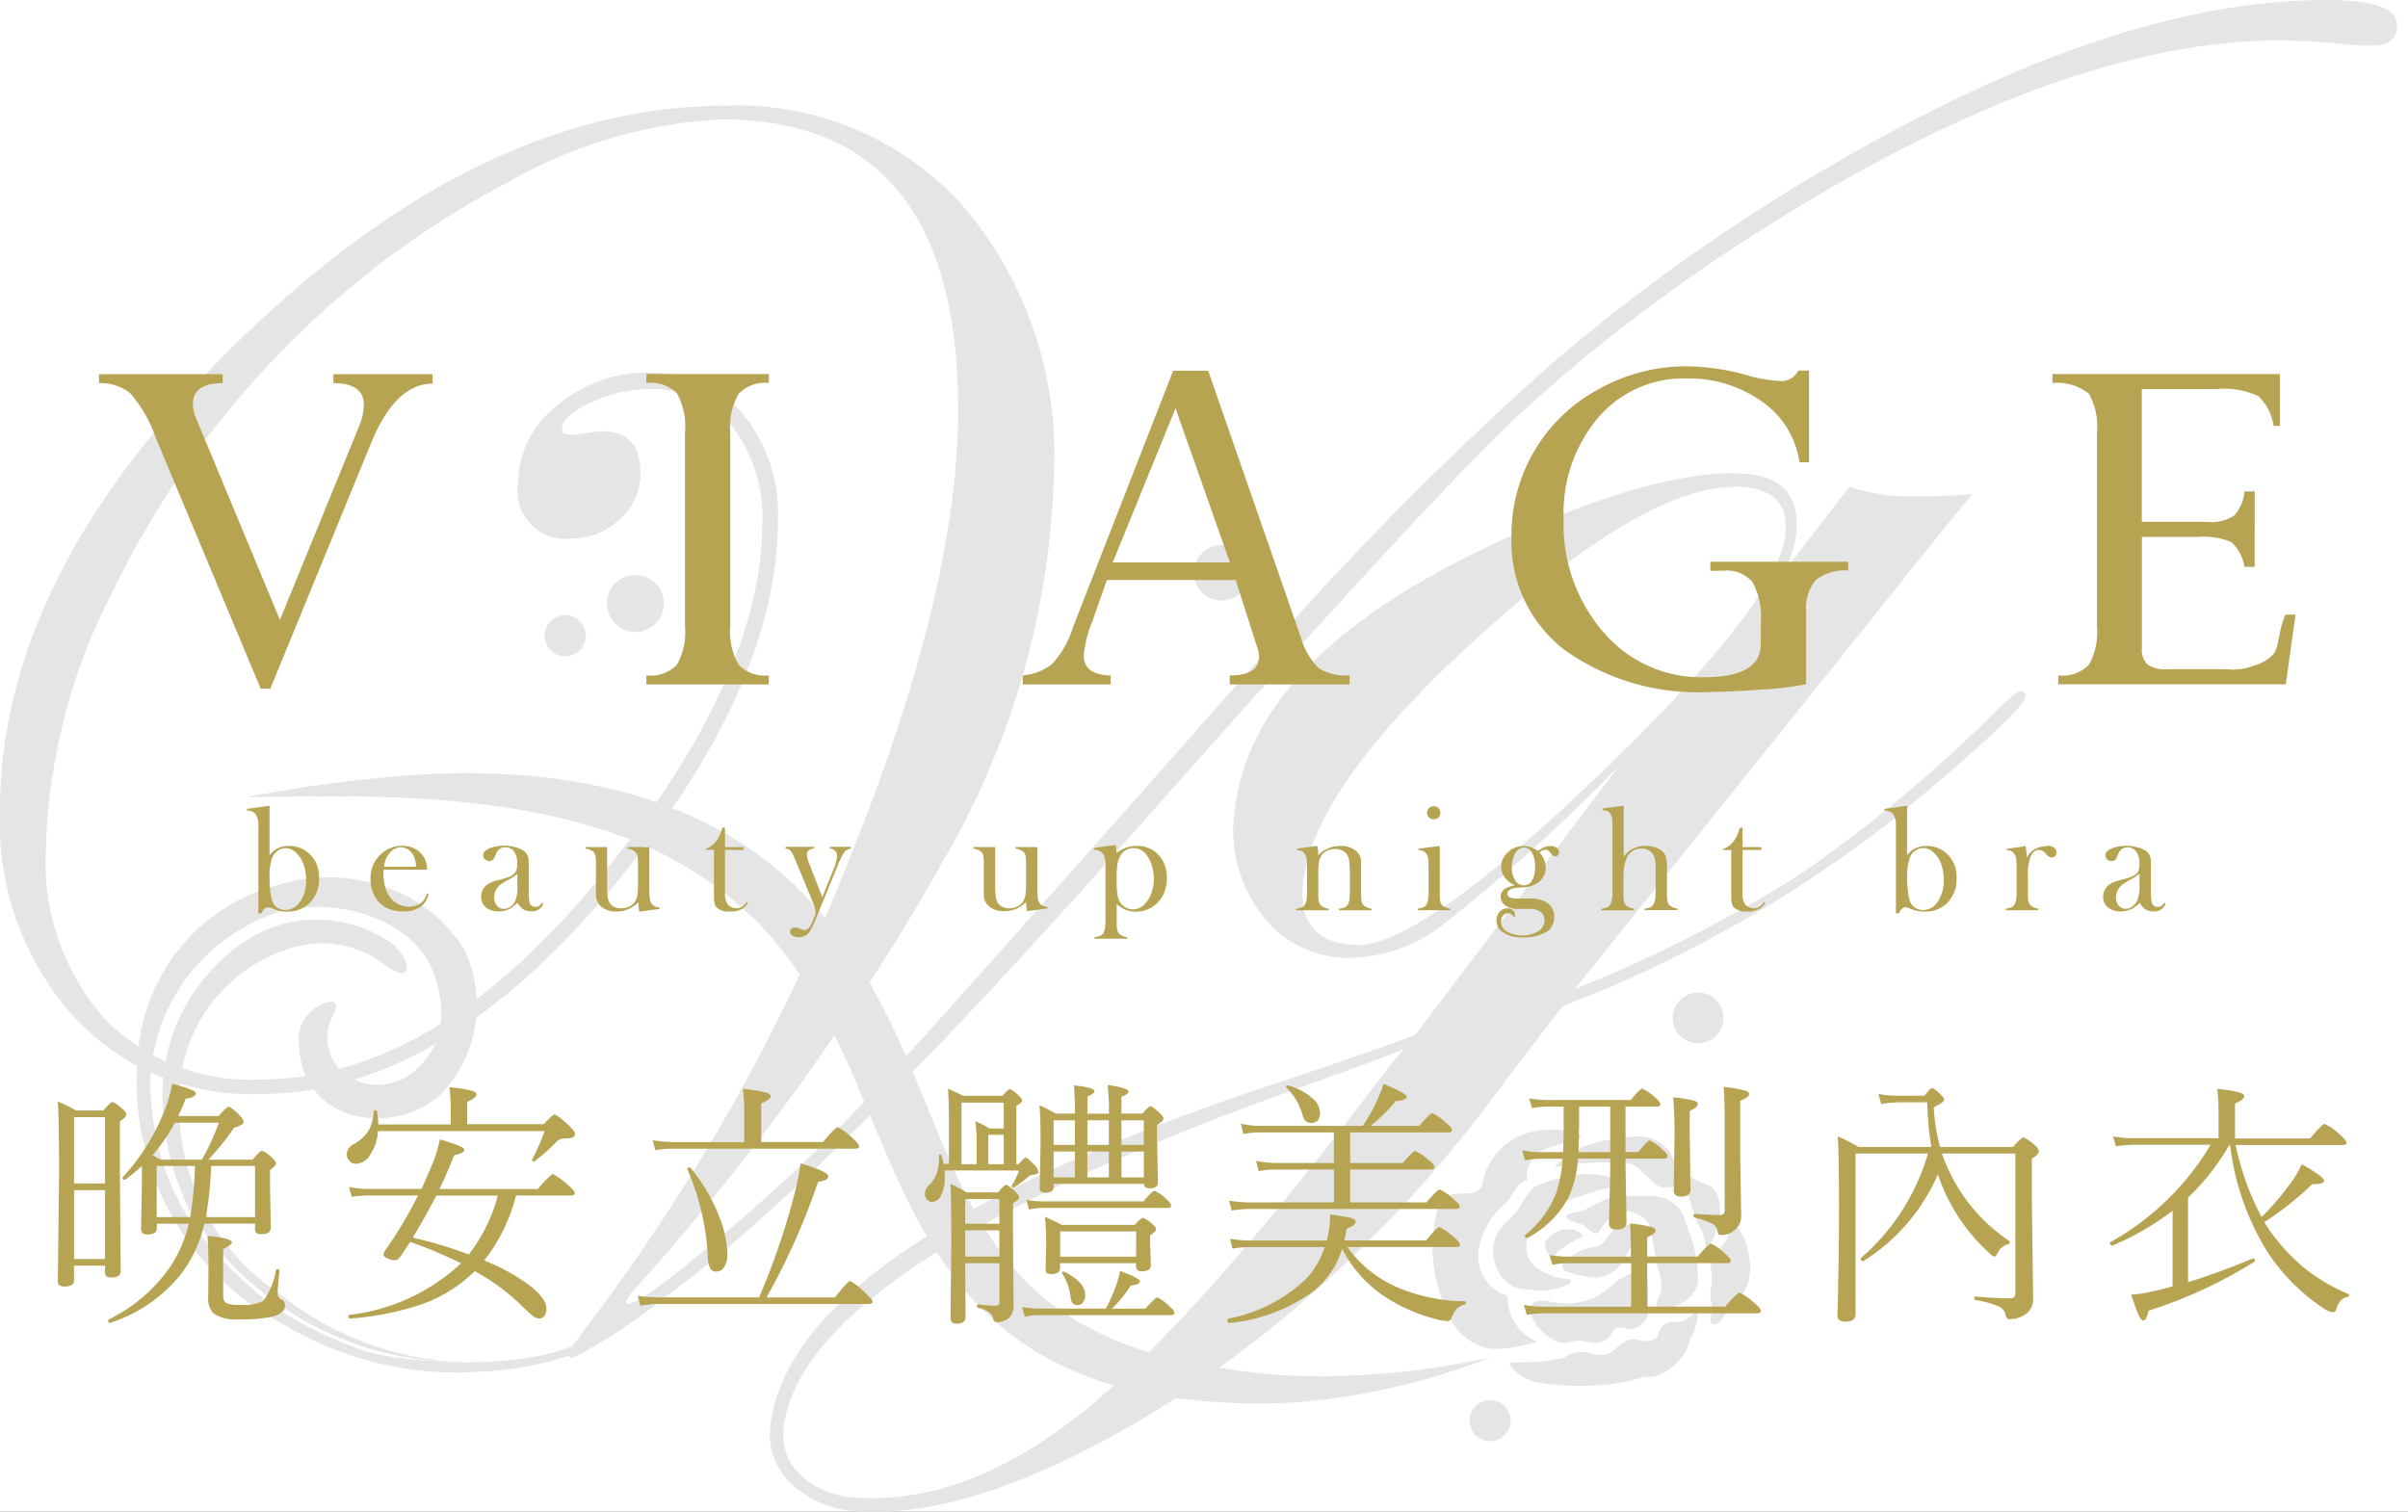 <svg xmlns="http://www.w3.org/2000/svg" xmlns:xlink="http://www.w3.org/1999/xlink" width="86" height="54" viewBox="0 0 86 54">
  <rect x="0" y="0" width="86" height="54" fill="#333333" stroke="none"/>
  <defs>
    <clipPath id="clip-path">
      <rect id="Rectangle_1" data-name="Rectangle 1" width="85.612" height="54" fill="none"/>
    </clipPath>
    <clipPath id="clip-logo">
      <rect width="86" height="54"/>
    </clipPath>
  </defs>
  <g id="logo" clip-path="url(#clip-logo)">
    <rect width="86" height="54" fill="#fff"/>
    <g id="Group_2" data-name="Group 2">
      <g id="Group_1" data-name="Group 1" clip-path="url(#clip-path)">
        <path id="Path_1" data-name="Path 1" d="M85.612.89q0,.736-.863.736h-.524a26.8,26.8,0,0,0-2.774-.184q-7.954,0-18.744,6.9a59.589,59.589,0,0,0-8.786,6.779q-3.484,3.376-13.071,14.2Q29.534,42.148,23.8,46.289A19.049,19.049,0,0,1,20.47,48.5c-.123,0-.185-.057-.185-.169q0-.031.678-.951A69.539,69.539,0,0,0,30.32,30.715q3.9-9.635,3.9-16.08,0-10.371-8.447-10.372A17.039,17.039,0,0,0,18.1,6.534a31.779,31.779,0,0,0-7.923,5.89,32.665,32.665,0,0,0-6.212,8.819,21.175,21.175,0,0,0-2.327,9.1A8.452,8.452,0,0,0,3.7,36.351a7.273,7.273,0,0,0,5.58,2.208q6.844,0,13.318-8.711,4.624-6.228,4.624-11.136A5.29,5.29,0,0,0,26.127,15.2a3.647,3.647,0,0,0-2.944-1.3,4.936,4.936,0,0,0-2.081.476q-1.033.476-1.033.966c0,.122.072.184.216.184h.247c.575-.081.894-.122.956-.122q1.388,0,1.387,1.5a2.169,2.169,0,0,1-.74,1.641,2.452,2.452,0,0,1-1.727.69A1.713,1.713,0,0,1,18.5,17.27a3.552,3.552,0,0,1,1.387-2.776,4.924,4.924,0,0,1,3.3-1.181,4.2,4.2,0,0,1,3.33,1.457,5.622,5.622,0,0,1,1.264,3.819q0,6.012-5.976,13.19-6.1,7.3-12.568,7.3a8.6,8.6,0,0,1-6.654-2.821A10.4,10.4,0,0,1,0,28.957Q0,20.431,8.606,12.1T25.973,3.773a10.8,10.8,0,0,1,8.436,3.605,13.645,13.645,0,0,1,3.233,9.467A28.865,28.865,0,0,1,34.1,30.01,85.919,85.919,0,0,1,22.659,46.059a1.632,1.632,0,0,0-.308.429l.062.092q.523,0,3.853-2.854a58.129,58.129,0,0,0,5.3-5.124Q34.035,35.932,44.578,24A115.444,115.444,0,0,1,55.554,12.873,67.623,67.623,0,0,1,66.189,5.462Q75.777,0,83.083,0q2.527,0,2.528.89" fill="#e5e5e5"/>
        <path id="Path_2" data-name="Path 2" d="M130.814,60.846q-.06.509-4.393,4.124a45.755,45.755,0,0,1-12.14,6.935l-2.135,2.789a45.149,45.149,0,0,1-12.4,11.669q-6.3,3.826-10.539,3.579a3.68,3.68,0,0,1-2.45-.976A2.4,2.4,0,0,1,86,86.874q.769-6.521,18.174-12.26,3.76-1.253,4.861-1.7l7.274-9.6a64.035,64.035,0,0,1-6.326,5.7,5.537,5.537,0,0,1-3.514,1.155,3.854,3.854,0,0,1-3-1.648,4.927,4.927,0,0,1-.889-3.639q.649-5.5,9.288-9.513,5.77-2.672,8.857-2.493,2.153.126,1.9,2.225a3.926,3.926,0,0,1-.484,1.349l2.388-3.1a7.463,7.463,0,0,0,1.66.322,24.429,24.429,0,0,0,2.753-.063q-.285.271-3.72,4.587l-10.5,13.092a49.438,49.438,0,0,0,8.053-4.1,51.066,51.066,0,0,0,7.115-5.948q.613-.6.793-.594a.167.167,0,0,1,.139.2m-22.2,12.585q-.723.31-4.269,1.576-17.21,6.232-17.885,11.957a1.938,1.938,0,0,0,.63,1.7,3.1,3.1,0,0,0,2.038.792q3.947.23,8.1-3.129T108.1,74.042Zm13.619-18.355q.191-1.622-1.567-1.725-3.229-.188-9.231,5.209t-6.415,8.9q-.252,2.131,1.83,2.253,2.117.124,7.844-5.242,7.231-6.782,7.539-9.391" transform="translate(-58.483 -35.958)" fill="#e5e5e5"/>
        <path id="Path_3" data-name="Path 3" d="M69.817,65.244A1.016,1.016,0,1,1,68.8,64.233a1.013,1.013,0,0,1,1.016,1.011" transform="translate(-46.108 -43.692)" fill="#e5e5e5"/>
        <path id="Path_4" data-name="Path 4" d="M188.624,111.763a.906.906,0,1,1-.906-.9.9.9,0,0,1,.906.9" transform="translate(-127.072 -75.41)" fill="#e5e5e5"/>
        <path id="Path_5" data-name="Path 5" d="M135.3,61.864a.992.992,0,1,1-.992-.987.99.99,0,0,1,.992.987" transform="translate(-90.683 -41.409)" fill="#e5e5e5"/>
        <path id="Path_6" data-name="Path 6" d="M62.3,69.448a.734.734,0,1,1-.734-.73.732.732,0,0,1,.734.73" transform="translate(-41.379 -46.743)" fill="#e5e5e5"/>
        <path id="Path_7" data-name="Path 7" d="M165.592,157.118a.733.733,0,1,1-.734-.73.732.732,0,0,1,.734.73" transform="translate(-111.64 -106.377)" fill="#e5e5e5"/>
        <path id="Path_8" data-name="Path 8" d="M27.647,87.257c1.966-.028,4.026-.077,6.141.05a32.045,32.045,0,0,1,3.2.334,21.71,21.71,0,0,1,3.192.735A13.491,13.491,0,0,1,45.841,91.7a13.918,13.918,0,0,1,2.046,2.718,28.725,28.725,0,0,1,1.58,3.226c.486,1.134.947,2.3,1.484,3.445a17.891,17.891,0,0,0,1.941,3.321,10.834,10.834,0,0,0,2.856,2.612,11.931,11.931,0,0,0,3.442,1.4l.438.1c.146.035.293.054.439.081.293.047.583.111.874.136s.58.068.867.094l.853.048a19.21,19.21,0,0,0,3.347-.1,23.851,23.851,0,0,0,3.135-.583,23.109,23.109,0,0,0,2.881-.932,28.642,28.642,0,0,1-6.066.672,20.652,20.652,0,0,1-3.182-.24l-.81-.12c-.268-.049-.532-.106-.8-.157s-.528-.128-.792-.191c-.131-.035-.265-.063-.394-.105l-.388-.124a11.027,11.027,0,0,1-2.906-1.406,9.563,9.563,0,0,1-2.289-2.3,17.708,17.708,0,0,1-1.653-3.029c-.486-1.09-.932-2.245-1.434-3.417a26.806,26.806,0,0,0-1.733-3.45,14.8,14.8,0,0,0-2.429-3.041,13.032,13.032,0,0,0-3.134-2.18,15.613,15.613,0,0,0-3.446-1.23,20.456,20.456,0,0,0-3.454-.5,27.367,27.367,0,0,0-3.327,0,51.469,51.469,0,0,0-6.142.794" transform="translate(-18.806 -58.779)" fill="#e5e5e5"/>
        <path id="Path_9" data-name="Path 9" d="M161.766,128.2a.493.493,0,0,1-.372.253c-.3.069-.894-.115-1.161.4a5.148,5.148,0,0,0,.116,3.406c.5,1.605,1.52,1.767,1.938,1.767a5.61,5.61,0,0,0,1.451-.266,1.67,1.67,0,0,1-1.044-1.373c0-.381-.162-.289-.209-.324a1.523,1.523,0,0,1-.847-1.57,2.787,2.787,0,0,1,1.033-1.72c.209-.277.382-.728.708-.774a1.051,1.051,0,0,1,.754-1.155c.592-.173,1.172-.392,1.172-.392s-.082-.208-.488-.208a3.082,3.082,0,0,0-1.694.161,2.352,2.352,0,0,0-1.357,1.791" transform="translate(-108.837 -85.842)" fill="#e5e5e5"/>
        <path id="Path_10" data-name="Path 10" d="M173.755,128.057a8.615,8.615,0,0,1,2.663-.122c.383.156.8.831,1.149.849,0,0,.626-.1.783.1s.383,1.23.575,1.4a2.119,2.119,0,0,1,.157.744,3.681,3.681,0,0,0,.487-.987c.017-.278.122-1.109-.418-1.351a2.516,2.516,0,0,1-1.184-.838,1.371,1.371,0,0,0-1.41-.894,8.494,8.494,0,0,0-.923.121,4.231,4.231,0,0,0-1.427.485c-.331.278-.619.515-.453.485" transform="translate(-118.157 -86.364)" fill="#e5e5e5"/>
        <path id="Path_11" data-name="Path 11" d="M191.356,137.676s-.263.069-.3.242a1.715,1.715,0,0,0,0,.676c.052.329-.1.728-.033.9a1.618,1.618,0,0,1-.018.762c-.019.19.242.26.486-.122s.383-.433.383-.433a1.832,1.832,0,0,0,.5-1.784,2.024,2.024,0,0,0-.383-.953c-.1-.121-.171-.138-.277.1s-.175.515-.365.606" transform="translate(-129.925 -93.107)" fill="#e5e5e5"/>
        <path id="Path_12" data-name="Path 12" d="M175.328,146.678a1.791,1.791,0,0,1-.157.675c-.122.139-.122.278-.226.555a2.165,2.165,0,0,1-.8.831,1.322,1.322,0,0,1-.713.156,6.9,6.9,0,0,1-1.741.311,8.792,8.792,0,0,1-2.124-.121,1.644,1.644,0,0,1-.914-.571c-.043-.087-.1-.138.322-.138a6.219,6.219,0,0,0,1.584-.159,1,1,0,0,1,.923-.153c.47.1.592.087.9-.156s.458-.416.8-.33.676.052.763-.259a.526.526,0,0,1,.609-.381.726.726,0,0,0,.575-.26c.122-.122.2-.087.192,0" transform="translate(-114.699 -99.718)" fill="#e5e5e5"/>
        <path id="Path_13" data-name="Path 13" d="M169.742,131.967a6.858,6.858,0,0,0,.731-.242,4.2,4.2,0,0,1,.8-.122c.052,0,.192-.225-.452-.381a2.84,2.84,0,0,0-1.393,0,5.51,5.51,0,0,0-1.1.328c-.244.122-.522.641-.679.867s-.731.69-.818,1.055a1.523,1.523,0,0,0,.278,1.37c.383.416.575.381,1.1.433a2.226,2.226,0,0,0,1.288-.225c.087-.121.035-.191-.139-.173a2.093,2.093,0,0,1-1.1-.451.92.92,0,0,1-.226-1.039A3.384,3.384,0,0,1,169,132.3a3.207,3.207,0,0,1,.745-.329" transform="translate(-113.448 -89.199)" fill="#e5e5e5"/>
        <path id="Path_14" data-name="Path 14" d="M170.994,143.139s-.122.312.313.762.766.555,1.114.45.592.04.887.037a.664.664,0,0,0,.592-.418c.139-.243.5-.069.627-.069a.745.745,0,0,0,.644-.6c-.052-.528.035-.573,0-.793s.018-.6-.244-.757a4.67,4.67,0,0,0-.888.433,3.248,3.248,0,0,1-.835.606,2.66,2.66,0,0,1-1.3.173c-.39-.1-.936-.152-.913.173" transform="translate(-116.301 -96.422)" fill="#e5e5e5"/>
        <path id="Path_15" data-name="Path 15" d="M178.246,136.2a1.705,1.705,0,0,1,.1.831c-.1.242-.29.554.029.589s1.295-.295,1.294-1.074a4.448,4.448,0,0,0-.314-1.666c-.1-.222-.184-.725-.422-.915a1.31,1.31,0,0,0-.736-.364c-.286-.018-1.191-.018-1.487,0a5,5,0,0,0-1.114.5c-.244.1-.662.07-.61.243s.47.208.592.295.418.409.54.239.5-.742.87-.742a1.086,1.086,0,0,1,.914.415c.113.243.252,1.34.34,1.646" transform="translate(-119.028 -90.868)" fill="#e5e5e5"/>
        <path id="Path_16" data-name="Path 16" d="M177.184,137.019a6.782,6.782,0,0,1-.615,1.247,1.4,1.4,0,0,1-.851.45,3.893,3.893,0,0,1-1.066-.225c-.169-.052-.274-.294.074-.485a2.036,2.036,0,0,1,.94-.4c.383-.018.587-.728.9-.762s.695-.025.615.173" transform="translate(-118.694 -93.074)" fill="#e5e5e5"/>
        <path id="Path_17" data-name="Path 17" d="M173.839,137.6a4.006,4.006,0,0,0-.863.532c-.043.127-.217.269-.356-.036s-.07-.391.209-.617a.885.885,0,0,1,.592-.173c.122-.035.632.184.418.294" transform="translate(-117.371 -93.394)" fill="#e5e5e5"/>
        <path id="Path_18" data-name="Path 18" d="M22.372,102.875a1.669,1.669,0,0,0,.416,2.188,2.008,2.008,0,0,0,2.7-.384c.535-.5,1.07-1.568.416-3.312s-3.269-2.72-5.467-2.128a6.6,6.6,0,0,0-4.635,6.3c.208,3.84,1.872,5.711,4.338,7.751a14.307,14.307,0,0,0,3.358,1.646c.891.3,5.4.879,7.844-.384,0,.177-.417.491-.417.491a11.79,11.79,0,0,1-3.3.623,11.985,11.985,0,0,1-7.034-1.676,9.788,9.788,0,0,1-5.229-9.579,6.73,6.73,0,0,1,5.08-6.149,6.151,6.151,0,0,1,4,.181,5.226,5.226,0,0,1,2.618,2.22,4.638,4.638,0,0,1-.846,5.075,3.512,3.512,0,0,1-1.256.721c-1.823.559-3.738-.364-3.832-2.374a1.394,1.394,0,0,1,1.07-1.626c.267-.029.308.112.178.414" transform="translate(-10.441 -66.672)" fill="#e5e5e5"/>
        <path id="Path_19" data-name="Path 19" d="M28.82,118.53a11.138,11.138,0,0,1-6.477-2.433,8.049,8.049,0,0,1-3.536-7.746,5.6,5.6,0,0,1,4.13-4.671,3.678,3.678,0,0,1,3.15.65s.624.473.743.236-.059-.605-.475-.982-3.8-2.329-6.745,1.278-.535,8.159-.535,8.159a11.416,11.416,0,0,0,9.745,5.507" transform="translate(-12.344 -69.871)" fill="#e5e5e5"/>
        <path id="Path_20" data-name="Path 20" d="M9.939,43.432l3.762,9h.345l3.585-8.739q.871-2.155,2.209-2.154v-.34H16.3v.321q1.087,0,1.087.784a2.138,2.138,0,0,1-.176.766l-2.822,6.906-2.974-7.152a1.425,1.425,0,0,1-.135-.558q0-.745,1.064-.746v-.321H7.928v.321a1.722,1.722,0,0,1,1.1.345,4.7,4.7,0,0,1,.912,1.572m21.909,8.523a1.3,1.3,0,0,1-1.077-.383,2.314,2.314,0,0,1-.3-1.376V43.283a2.337,2.337,0,0,1,.3-1.381,1.291,1.291,0,0,1,1.077-.387v-.321H27.477v.321a1.31,1.31,0,0,1,1.093.373,2.43,2.43,0,0,1,.285,1.395V50.2a2.375,2.375,0,0,1-.29,1.38,1.3,1.3,0,0,1-1.088.379v.321h4.371Zm12.208,0q-.96-.018-.96-.72a4.094,4.094,0,0,1,.311-1.221l.515-1.468h4.6l.74,2.32a1.173,1.173,0,0,1,.093.426q0,.663-1.045.663v.321H52.59v-.321a1.869,1.869,0,0,1-1.084-.246,2.409,2.409,0,0,1-.648-1.089l-3.318-9.55H46.29l-3.569,9.141a3.463,3.463,0,0,1-.757,1.337,1.942,1.942,0,0,1-1.047.406v.321h3.138Zm2.317-9.543,1.942,5.506H44.131Zm24.021,5.483h-4.92v.321h.466a1.205,1.205,0,0,1,1.041.407,2.547,2.547,0,0,1,.295,1.429v.784q0,1.185-2.04,1.184a4.579,4.579,0,0,1-3.578-1.607,5.87,5.87,0,0,1-1.424-4.043,5.288,5.288,0,0,1,1.232-3.623,4.014,4.014,0,0,1,3.159-1.4,4.486,4.486,0,0,1,2.678.817,3.168,3.168,0,0,1,1.352,2.177H69V41.07h-.383a.672.672,0,0,1-.684.369,4.8,4.8,0,0,1-1.14-.2,8.223,8.223,0,0,0-2.165-.321,6.4,6.4,0,0,0-3.133.812,5.909,5.909,0,0,0-3.123,5.32,4.867,4.867,0,0,0,1.88,3.987,8.164,8.164,0,0,0,5.246,1.511q.642,0,1.807-.084a11.571,11.571,0,0,0,1.59-.189V49.712a1.575,1.575,0,0,1,.347-1.159,1.623,1.623,0,0,1,1.155-.337ZM79,51.572a1.29,1.29,0,0,1-1.1.383v.321h8.125l.35-2.487h-.362c-.228.46-.233,1.21-.433,1.415a1.553,1.553,0,0,1-.736.421,2.046,2.046,0,0,1-.946.113H81.776a1.077,1.077,0,0,1-.689-.17.732.732,0,0,1-.2-.586V47.014h1.968a2.633,2.633,0,0,1,1.222.179,1.543,1.543,0,0,1,.476.888h.363V45.387h-.363a1.507,1.507,0,0,1-.368.861,1.453,1.453,0,0,1-.948.227H80.884V41.732h2.664a2.851,2.851,0,0,1,1.507.259,1.82,1.82,0,0,1,.533,1.054h.228V41.194H77.693v.321a1.83,1.83,0,0,1,1.3.379,2.4,2.4,0,0,1,.29,1.389v6.932A2.4,2.4,0,0,1,79,51.572M14.715,58.05a.88.88,0,0,0-.486.13.949.949,0,0,0-.211.2V56.616l-.809.111v.064a.363.363,0,0,1,.316.129.741.741,0,0,1,.094.426v3.114h.106c.069-.146.148-.22.238-.22a.3.3,0,0,1,.108.025l.148.062a1.182,1.182,0,0,0,.426.068,1.1,1.1,0,0,0,.785-.289,1.182,1.182,0,0,0,.354-.907,1.108,1.108,0,0,0-.369-.891,1.037,1.037,0,0,0-.7-.257m.4,1.979a.624.624,0,0,1-.531.308.506.506,0,0,1-.272-.075.459.459,0,0,1-.18-.2,1.288,1.288,0,0,1-.082-.348,3.917,3.917,0,0,1-.032-.522,1.983,1.983,0,0,1,.095-.721.563.563,0,0,1,.194-.246.481.481,0,0,1,.285-.094.5.5,0,0,1,.248.068.763.763,0,0,1,.221.2,1.128,1.128,0,0,1,.194.382,1.6,1.6,0,0,1,.069.473,1.366,1.366,0,0,1-.209.783M19.642,58.9a.821.821,0,0,0-.193-.559.812.812,0,0,0-.3-.219,1,1,0,0,0-.391-.076,1.1,1.1,0,0,0-.706.247,1.135,1.135,0,0,0-.426.937,1.194,1.194,0,0,0,.225.738,1,1,0,0,0,.394.319,1.375,1.375,0,0,0,.558.1,1.039,1.039,0,0,0,.6-.157.746.746,0,0,0,.295-.469l-.056-.02a.753.753,0,0,1-.163.3.584.584,0,0,1-.212.132.76.76,0,0,1-.27.047.833.833,0,0,1-.367-.084.847.847,0,0,1-.294-.234,1.092,1.092,0,0,1-.183-.367,1.531,1.531,0,0,1-.067-.451c0-.039,0-.1.011-.188Zm-1.332-.6a.51.51,0,0,1,.4-.2.462.462,0,0,1,.252.076.553.553,0,0,1,.19.206,1.013,1.013,0,0,1,.1.41H18.109a.876.876,0,0,1,.2-.495m4.413.776a.74.74,0,0,1-.184.095q-.11.04-.34.1a1.7,1.7,0,0,0-.3.1.642.642,0,0,0-.182.131.519.519,0,0,0-.14.369.467.467,0,0,0,.171.38.709.709,0,0,0,.462.141.809.809,0,0,0,.4-.1,1.778,1.778,0,0,0,.267-.21.691.691,0,0,0,.17.213.506.506,0,0,0,.312.093.409.409,0,0,0,.436-.279l-.045-.027a.448.448,0,0,1-.109.117.245.245,0,0,1-.128.029.21.21,0,0,1-.216-.188,1.745,1.745,0,0,1-.022-.34v-.982a1.209,1.209,0,0,0-.021-.269.419.419,0,0,0-.215-.255,1.194,1.194,0,0,0-.3-.109,1.454,1.454,0,0,0-.341-.043,1.5,1.5,0,0,0-.3.031,1.11,1.11,0,0,0-.256.079c-.128.061-.191.138-.191.228a.2.2,0,0,0,.06.15.209.209,0,0,0,.151.06.19.19,0,0,0,.19-.126l.066-.153a.34.34,0,0,1,.32-.211.4.4,0,0,1,.173.04.4.4,0,0,1,.136.106.719.719,0,0,1,.116.455.643.643,0,0,1-.032.227.317.317,0,0,1-.116.145m.154-.038v.443A1.288,1.288,0,0,1,22.8,60a.5.5,0,0,1-.173.216.415.415,0,0,1-.244.081.3.3,0,0,1-.244-.114.438.438,0,0,1-.1-.29.555.555,0,0,1,.124-.358.71.71,0,0,1,.134-.127,2.51,2.51,0,0,1,.266-.156,1.87,1.87,0,0,0,.314-.211M27.219,60.4l.727-.1v-.056a.454.454,0,0,1-.183-.041.3.3,0,0,1-.111-.107.471.471,0,0,1-.057-.179,3.417,3.417,0,0,1-.014-.382V58.091H26.8v.058a.546.546,0,0,1,.275.106.281.281,0,0,1,.081.141,1.206,1.206,0,0,1,.02.261l0,.2v.52a2.764,2.764,0,0,1-.025.445.572.572,0,0,1-.1.239.5.5,0,0,1-.2.159.666.666,0,0,1-.277.059.552.552,0,0,1-.243-.052.4.4,0,0,1-.166-.142.6.6,0,0,1-.072-.224,3.246,3.246,0,0,1-.02-.421V58.091H25.3v.058a.561.561,0,0,1,.275.106.3.3,0,0,1,.079.141,1.153,1.153,0,0,1,.021.261l0,.2v.923a.548.548,0,0,0,.2.451.825.825,0,0,0,.531.162,1.068,1.068,0,0,0,.783-.332,1.6,1.6,0,0,0,.034.332m2.969-3-.027.088a1.387,1.387,0,0,1-.1.251,1.076,1.076,0,0,1-.14.2.74.74,0,0,1-.318.215v.043h.283V59.8a1.481,1.481,0,0,0,.024.321.29.29,0,0,0,.1.152.686.686,0,0,0,.454.122.881.881,0,0,0,.393-.077.545.545,0,0,0,.245-.237l-.04-.034a.688.688,0,0,1-.174.179.37.37,0,0,1-.2.049.427.427,0,0,1-.177-.037.336.336,0,0,1-.132-.1.647.647,0,0,1-.1-.4V58.192h.672v-.1h-.672V57.4Zm2.492.914a2.557,2.557,0,0,1,.111.241l.079.191.547,1.323a1.107,1.107,0,0,1,.1.342.576.576,0,0,1-.053.2l-.082.2c-.069.165-.157.248-.266.248a.191.191,0,0,1-.059-.009c-.017-.005-.054-.019-.112-.042a.44.44,0,0,0-.158-.037.2.2,0,0,0-.132.041.135.135,0,0,0-.05.109.163.163,0,0,0,.086.143.417.417,0,0,0,.226.054.455.455,0,0,0,.362-.168,1.911,1.911,0,0,0,.222-.435l.767-1.869a3.824,3.824,0,0,1,.243-.523.377.377,0,0,1,.1-.109.639.639,0,0,1,.168-.067v-.058h-.756v.058a.309.309,0,0,1,.193.087.266.266,0,0,1,.067.19,1.659,1.659,0,0,1-.143.507l-.386.957-.442-1.138a1.253,1.253,0,0,1-.108-.379.192.192,0,0,1,.1-.18.477.477,0,0,1,.156-.043v-.058H32.443v.058a.313.313,0,0,1,.158.061.326.326,0,0,1,.08.1m6.826.082a1.177,1.177,0,0,1,.02.261l0,.2v.923a.548.548,0,0,0,.2.451.825.825,0,0,0,.531.162,1.065,1.065,0,0,0,.782-.332,1.6,1.6,0,0,0,.035.332l.727-.1v-.056a.45.45,0,0,1-.182-.041.3.3,0,0,1-.112-.107.465.465,0,0,1-.056-.179,3.417,3.417,0,0,1-.014-.382V58.091h-.777v.058a.544.544,0,0,1,.274.106.281.281,0,0,1,.081.141,1.207,1.207,0,0,1,.02.261l0,.2v.52a2.753,2.753,0,0,1-.025.445.567.567,0,0,1-.1.239.5.5,0,0,1-.2.159.665.665,0,0,1-.277.059.554.554,0,0,1-.243-.052.4.4,0,0,1-.166-.142.6.6,0,0,1-.072-.224,3.259,3.259,0,0,1-.02-.421V58.091h-.777v.058a.56.56,0,0,1,.275.106.3.3,0,0,1,.08.141m4.723-.382-.772.109v.066a.369.369,0,0,1,.316.128.741.741,0,0,1,.094.427v1.834c0,.154,0,.272-.012.356a.568.568,0,0,1-.041.185.26.26,0,0,1-.111.131.716.716,0,0,1-.227.058v.056h1.169v-.056a.533.533,0,0,1-.273-.106.3.3,0,0,1-.082-.142,1.2,1.2,0,0,1-.021-.264v-.183l0-.487a1.388,1.388,0,0,0,.334.213.919.919,0,0,0,.342.058,1.066,1.066,0,0,0,.715-.257,1.053,1.053,0,0,0,.3-.412,1.381,1.381,0,0,0,.1-.538,1.308,1.308,0,0,0-.1-.511A1.01,1.01,0,0,0,45,58.05a1.163,1.163,0,0,0-.372.057,1.545,1.545,0,0,0-.367.19v-.05a1.044,1.044,0,0,0-.029-.234m.068.689a.842.842,0,0,1,.113-.317.549.549,0,0,1,.461-.258.581.581,0,0,1,.482.271,1.193,1.193,0,0,1,.18.376,1.564,1.564,0,0,1,.065.447,1.511,1.511,0,0,1-.068.454,1.176,1.176,0,0,1-.195.377.608.608,0,0,1-.487.265.56.56,0,0,1-.437-.224.722.722,0,0,1-.113-.3,3.57,3.57,0,0,1-.031-.553A3.5,3.5,0,0,1,44.3,58.7m7.172-.321v-.043a1.215,1.215,0,0,0-.037-.288l-.724.1V58.2a.483.483,0,0,1,.182.04A.281.281,0,0,1,51,58.35a.405.405,0,0,1,.058.178,3.66,3.66,0,0,1,.013.382v.653c0,.155,0,.273-.012.355a.6.6,0,0,1-.041.185.281.281,0,0,1-.111.13.708.708,0,0,1-.227.06v.055h1.168v-.055a.542.542,0,0,1-.272-.11.272.272,0,0,1-.082-.138,1.186,1.186,0,0,1-.021-.264l0-.2v-.52a2.7,2.7,0,0,1,.025-.445.562.562,0,0,1,.1-.239.5.5,0,0,1,.2-.16.649.649,0,0,1,.275-.058.585.585,0,0,1,.251.052.392.392,0,0,1,.174.144.522.522,0,0,1,.075.217A3.29,3.29,0,0,1,52.6,59v.563c0,.153,0,.272-.012.354a.578.578,0,0,1-.041.184.274.274,0,0,1-.111.132.718.718,0,0,1-.228.06v.055h1.169v-.055a.54.54,0,0,1-.272-.11.275.275,0,0,1-.082-.138A1.211,1.211,0,0,1,53,59.78V58.656a.529.529,0,0,0-.2-.446.865.865,0,0,0-.545-.159,1.061,1.061,0,0,0-.78.331m4.712,1.911a.552.552,0,0,1-.272-.109.277.277,0,0,1-.082-.139,1.182,1.182,0,0,1-.021-.264l0-.2V58.05l-.761.1V58.2a.48.48,0,0,1,.182.04.283.283,0,0,1,.109.108.418.418,0,0,1,.058.178c.008.074.013.2.013.382v.653c0,.155,0,.273-.012.355a.592.592,0,0,1-.041.185.279.279,0,0,1-.111.13.7.7,0,0,1-.227.06v.055h1.169ZM55.594,57.1a.236.236,0,0,0,.171-.067.238.238,0,0,0,0-.334.25.25,0,0,0-.34,0,.237.237,0,0,0,0,.334.234.234,0,0,0,.171.067m4.033,4.023a.625.625,0,0,0,.27-.539.572.572,0,0,0-.233-.487.844.844,0,0,0-.278-.129,1.644,1.644,0,0,0-.389-.04H58.56c-.221,0-.331-.058-.331-.17,0-.13.13-.2.389-.218.189-.012.3-.021.337-.027a.939.939,0,0,0,.332-.134.629.629,0,0,0,.308-.55.851.851,0,0,0-.216-.542.312.312,0,0,1,.205-.1.173.173,0,0,1,.143.063l.061.08a.2.2,0,0,0,.154.091.118.118,0,0,0,.093-.043.14.14,0,0,0,.038-.1.205.205,0,0,0-.1-.17.358.358,0,0,0-.209-.056.547.547,0,0,0-.216.042.952.952,0,0,0-.224.139.922.922,0,0,0-.518-.181.779.779,0,0,0-.326.07.808.808,0,0,0-.275.192.676.676,0,0,0-.2.477.633.633,0,0,0,.127.383.9.9,0,0,0,.357.281,1.355,1.355,0,0,0-.328.114.335.335,0,0,0-.174.3.378.378,0,0,0,.164.306.662.662,0,0,0,.417.123h.421a.7.7,0,0,1,.415.1.348.348,0,0,1,.145.3.466.466,0,0,1-.218.4,1.154,1.154,0,0,1-1.12.014A.408.408,0,0,1,58,60.76a.341.341,0,0,1,.07-.221.224.224,0,0,1,.181-.084.2.2,0,0,1,.111.028.314.314,0,0,1,.09.1l.047-.014v-.029a.248.248,0,0,0-.075-.188.27.27,0,0,0-.195-.073.365.365,0,0,0-.277.124.428.428,0,0,0-.114.3.508.508,0,0,0,.153.376,1.159,1.159,0,0,0,.818.234,1.389,1.389,0,0,0,.815-.2M58.387,58.81a1.122,1.122,0,0,1,.035-.276.807.807,0,0,1,.092-.234.347.347,0,0,1,.306-.191.3.3,0,0,1,.258.146.9.9,0,0,1,.137.524.985.985,0,0,1-.105.5.328.328,0,0,1-.3.178.356.356,0,0,1-.307-.18.828.828,0,0,1-.12-.465m3.577,1.107a.6.6,0,0,1-.041.184.277.277,0,0,1-.112.132.7.7,0,0,1-.227.06v.055h1.168v-.055a.542.542,0,0,1-.272-.11.277.277,0,0,1-.082-.138,1.191,1.191,0,0,1-.021-.264l0-.2V59.16q0-1.014.638-1.014a.477.477,0,0,1,.38.156.5.5,0,0,1,.1.193,1.246,1.246,0,0,1,.029.3v.84a2.194,2.194,0,0,1-.019.336.415.415,0,0,1-.066.18.27.27,0,0,1-.107.091.816.816,0,0,1-.2.046v.055H64.3v-.055a.544.544,0,0,1-.272-.11.27.27,0,0,1-.082-.138,1.167,1.167,0,0,1-.021-.264l0-.2V58.8a1.122,1.122,0,0,0-.054-.4.485.485,0,0,0-.2-.227,1.091,1.091,0,0,0-.954-.029.7.7,0,0,0-.172.111,1.573,1.573,0,0,0-.164.178v-1.82l-.761.1v.058a.521.521,0,0,1,.182.039.283.283,0,0,1,.108.107.422.422,0,0,1,.059.18q.013.112.013.382v2.081c0,.156,0,.276-.012.358m5.259.31a.37.37,0,0,1-.2.049.428.428,0,0,1-.177-.037.338.338,0,0,1-.132-.1.647.647,0,0,1-.095-.4V58.192h.672v-.1h-.672V57.4h-.1l-.027.088a1.437,1.437,0,0,1-.1.251,1.081,1.081,0,0,1-.141.2.739.739,0,0,1-.318.215v.043h.283V59.8a1.434,1.434,0,0,0,.024.321.289.289,0,0,0,.1.152.687.687,0,0,0,.455.122.883.883,0,0,0,.392-.077.546.546,0,0,0,.244-.237l-.039-.034a.683.683,0,0,1-.174.179m4.879-2.88v3.114h.106c.069-.146.148-.22.238-.22a.3.3,0,0,1,.108.025l.148.062a1.181,1.181,0,0,0,.426.068,1.1,1.1,0,0,0,.785-.289,1.182,1.182,0,0,0,.354-.907,1.109,1.109,0,0,0-.37-.891,1.036,1.036,0,0,0-.7-.257.88.88,0,0,0-.486.13.956.956,0,0,0-.211.2V56.616l-.809.111v.064a.363.363,0,0,1,.316.129.743.743,0,0,1,.094.426m.494,1.12a.562.562,0,0,1,.2-.246.481.481,0,0,1,.284-.094.5.5,0,0,1,.247.068.757.757,0,0,1,.222.2,1.129,1.129,0,0,1,.195.382,1.613,1.613,0,0,1,.068.473,1.361,1.361,0,0,1-.209.783.623.623,0,0,1-.531.308.508.508,0,0,1-.272-.075.462.462,0,0,1-.18-.2,1.3,1.3,0,0,1-.082-.348,3.917,3.917,0,0,1-.032-.522,1.992,1.992,0,0,1,.095-.721m4.89-.417a.833.833,0,0,0-.5.157.753.753,0,0,0-.214.251,2.251,2.251,0,0,0-.045-.408l-.682.1V58.2a.482.482,0,0,1,.183.04.285.285,0,0,1,.109.108.414.414,0,0,1,.058.178,3.785,3.785,0,0,1,.013.382v.653c0,.155,0,.273-.012.355a.592.592,0,0,1-.041.185.279.279,0,0,1-.111.13.705.705,0,0,1-.227.06v.055h1.169v-.055a.542.542,0,0,1-.272-.11.274.274,0,0,1-.082-.138,1.191,1.191,0,0,1-.021-.264l0-.2v-.5a1.685,1.685,0,0,1,.1-.65c.067-.155.16-.234.28-.234a.305.305,0,0,1,.23.1l.082.089a.2.2,0,0,0,.156.075.173.173,0,0,0,.126-.048.164.164,0,0,0,.049-.122.212.212,0,0,0-.082-.169.394.394,0,0,0-.262-.077m3.051,2.25a1.763,1.763,0,0,0,.267-.21.7.7,0,0,0,.17.213.506.506,0,0,0,.312.093.41.41,0,0,0,.436-.279l-.045-.027a.459.459,0,0,1-.109.117.247.247,0,0,1-.129.029.21.21,0,0,1-.216-.188,1.745,1.745,0,0,1-.022-.34v-.982a1.215,1.215,0,0,0-.02-.269.422.422,0,0,0-.215-.255,1.191,1.191,0,0,0-.3-.109,1.461,1.461,0,0,0-.342-.043,1.5,1.5,0,0,0-.3.031,1.11,1.11,0,0,0-.256.079c-.128.061-.191.138-.191.228a.2.2,0,0,0,.06.15.209.209,0,0,0,.151.06.191.191,0,0,0,.191-.126l.066-.153a.341.341,0,0,1,.32-.211.4.4,0,0,1,.173.04.4.4,0,0,1,.136.106.719.719,0,0,1,.116.455.652.652,0,0,1-.032.227.319.319,0,0,1-.116.145.742.742,0,0,1-.184.095q-.109.04-.34.1a1.684,1.684,0,0,0-.3.1.635.635,0,0,0-.183.131.52.52,0,0,0-.14.369.466.466,0,0,0,.17.38.709.709,0,0,0,.462.141.809.809,0,0,0,.4-.1m-.572-.4a.558.558,0,0,1,.124-.358.72.72,0,0,1,.134-.127,2.5,2.5,0,0,1,.266-.156,1.88,1.88,0,0,0,.314-.211v.443a1.288,1.288,0,0,1-.082.516.5.5,0,0,1-.173.216.414.414,0,0,1-.243.081.3.3,0,0,1-.244-.114.436.436,0,0,1-.1-.29M13.5,71.741c0,.12.074.18.224.18.225,0,.338-.078.338-.235l-.027-1.52v-.542c.143-.1.214-.178.214-.239,0-.043-.053-.115-.16-.216-.171-.151-.287-.226-.348-.226q-.069,0-.325.313H11.835a9.893,9.893,0,0,0,.918-1.142c.225-.062.339-.13.339-.207,0-.06-.063-.155-.188-.281-.183-.172-.3-.258-.347-.258s-.171.111-.357.331H10.751a5.955,5.955,0,0,0,.27-.617c.244-.037.366-.1.366-.2q0-.12-.851-.336a4.083,4.083,0,0,1-.224.838,7.7,7.7,0,0,1-1.536,2.5.033.033,0,0,0-.009.024.061.061,0,0,0,.068.069.055.055,0,0,0,.028-.009,6.719,6.719,0,0,0,.594-.479v.732L9.43,71.741c0,.127.078.189.233.189q.329,0,.329-.226v-.162h1.143a4.744,4.744,0,0,1-.7,1.593,5.776,5.776,0,0,1-2.158,1.828.048.048,0,0,0-.022.045c0,.052.018.078.054.078H8.32a5.306,5.306,0,0,0,2.527-1.735,4.6,4.6,0,0,0,.841-1.81H13.5Zm-2.313-.432h-1.2V69.481h1.367a13.317,13.317,0,0,1-.169,1.828m.412-2.053H10.116c-.07-.044-.161-.1-.274-.161a6.306,6.306,0,0,0,.795-1.16H12.21a8.989,8.989,0,0,1-.608,1.321m.142,2.053a12.97,12.97,0,0,0,.187-1.828H13.5v1.828Zm2.706,2.946a.234.234,0,0,1-.142-.207q0-.188.064-.829c0-.024-.012-.042-.046-.051s-.066,0-.078.033a2.661,2.661,0,0,1-.448,1.1,1.669,1.669,0,0,1-.877.141,1,1,0,0,1-.462-.068q-.1-.06-.1-.3V72.45c.207-.1.311-.174.311-.235q0-.156-.873-.234c.025.236.037.623.037,1.159l-.009,1.018a.782.782,0,0,0,.187.589,1.379,1.379,0,0,0,.9.212,5.091,5.091,0,0,0,1.225-.1q.43-.124.43-.386a.221.221,0,0,0-.119-.216M8.7,73.233l-.028-3.614V67.888c.155-.1.233-.178.233-.239s-.051-.131-.151-.216c-.183-.157-.3-.234-.357-.234-.036,0-.141.1-.315.3H7.1a5.292,5.292,0,0,0-.645-.323q.046.6.046,2.632l-.046,3.8c0,.12.077.18.233.18.231,0,.347-.072.347-.216v-.53H8.142v.244c0,.119.078.18.233.18q.33,0,.329-.235m-.562-.424H7.036V70.346H8.142Zm0-2.7H7.036V67.737H8.142Zm16.542.065a2.608,2.608,0,0,0-.553-.406,2.93,2.93,0,0,0-.526.539H20.085q.242-.488.525-1.206c.244-.053.366-.118.366-.2s-.291-.193-.873-.368a5.425,5.425,0,0,1-.288.925q-.228.543-.374.847H17.585a3.776,3.776,0,0,1-.731-.074l.1.355a4.166,4.166,0,0,1,.635-.046h1.732a16.233,16.233,0,0,1-1.12,1.887.463.463,0,0,0-.114.226c0,.04.043.082.128.124a.547.547,0,0,0,.256.073.212.212,0,0,0,.128-.032.872.872,0,0,0,.151-.184q.237-.364.293-.437a16.088,16.088,0,0,1,1.814.763A7,7,0,0,1,16.867,74.8c-.021.006-.032.026-.032.059,0,.056.018.08.055.074a10.514,10.514,0,0,0,2.468-.479,5.09,5.09,0,0,0,1.988-1.215,7.639,7.639,0,0,1,1.687,1.243,4.689,4.689,0,0,0,.393.359.407.407,0,0,0,.237.091.193.193,0,0,0,.156-.078.394.394,0,0,0,.087-.271q0-.354-.553-.8a7.286,7.286,0,0,0-1.668-.926,6.234,6.234,0,0,0,1.134-2.319h1.974c.082,0,.123-.03.123-.092s-.077-.141-.233-.276m-3.551,2.471a16.1,16.1,0,0,0-2-.6q.448-.738.842-1.5h2.194a5.818,5.818,0,0,1-1.033,2.1m3.071-5q-.078,0-.393.35H21.077v-.8c.219-.1.329-.182.329-.253s-.046-.1-.137-.138a4.869,4.869,0,0,0-.828-.129,6.351,6.351,0,0,1,.046.719V68H17.9a2.86,2.86,0,0,0-.046-.469c-.006-.027-.027-.041-.064-.041s-.051.014-.051.041a1.62,1.62,0,0,1-.169.659,1.374,1.374,0,0,1-.535.506.422.422,0,0,0-.261.359.35.35,0,0,0,.082.234.308.308,0,0,0,.247.115.6.6,0,0,0,.48-.281,1.638,1.638,0,0,0,.306-.887h5.951a6.9,6.9,0,0,1-.443,1.008.049.049,0,0,0-.005.023c0,.036.021.056.064.056a.05.05,0,0,0,.037-.014,7.841,7.841,0,0,0,.75-.668.508.508,0,0,1,.158-.117.711.711,0,0,1,.226-.025c.2,0,.3-.057.3-.17,0-.056-.078-.159-.233-.309q-.4-.367-.489-.368m6.719-.92a6.343,6.343,0,0,1,.046.811v1.086H28.441a4.985,4.985,0,0,1-.741-.065l.1.354a3.632,3.632,0,0,1,.654-.055h6.486c.088,0,.132-.028.132-.083s-.075-.156-.224-.285a2.252,2.252,0,0,0-.535-.4q-.083,0-.526.53H31.576V67.249q.338-.148.338-.253c0-.055-.047-.1-.142-.133a4.825,4.825,0,0,0-.85-.134m-1.915,2.808c-.046,0-.068.017-.068.051V69.6a8.955,8.955,0,0,1,.731,3.09,1.1,1.1,0,0,0,.073.423.239.239,0,0,0,.233.142.317.317,0,0,0,.26-.138.738.738,0,0,0,.133-.465,3.877,3.877,0,0,0-.3-1.381,6.289,6.289,0,0,0-1.014-1.722.061.061,0,0,0-.046-.017M35.3,74.024a2.333,2.333,0,0,0-.544-.432q-.087,0-.544.585H31.768a24.53,24.53,0,0,0,1.842-4.128c.244-.035.366-.1.366-.2s-.331-.267-.992-.46a9.045,9.045,0,0,1-.242,1.179A25.312,25.312,0,0,1,31.5,74.176H27.947a5.106,5.106,0,0,1-.777-.056l.091.354a3.885,3.885,0,0,1,.7-.063h7.459c.088,0,.133-.029.133-.083s-.084-.147-.252-.3m10.915-3.13c0-.058-.05-.13-.151-.216a1.545,1.545,0,0,0-.438-.312q-.078,0-.4.377H41.655a3.172,3.172,0,0,1-.608-.056l.091.345a2.7,2.7,0,0,1,.517-.055H46.1c.076,0,.114-.027.114-.083m-3.835,2.357c-.04,0-.059.015-.059.046a.029.029,0,0,0,.009.019,2.08,2.08,0,0,1,.3.87c.025.174.105.263.242.263a.249.249,0,0,0,.187-.083.39.39,0,0,0,.091-.272q0-.465-.749-.838a.055.055,0,0,0-.023,0M46.166,74.5a1.782,1.782,0,0,0-.439-.322q-.078,0-.425.4H44.1a4.434,4.434,0,0,0,.677-.829c.216-.015.324-.063.324-.143s-.236-.2-.709-.377a3.281,3.281,0,0,1-.133.5,6.279,6.279,0,0,1-.374.847H41.513a4.3,4.3,0,0,1-.618-.055l.092.345a2.61,2.61,0,0,1,.535-.055h4.689c.083,0,.123-.03.123-.091s-.057-.121-.169-.217m-.484-2.753c0-.052-.047-.117-.142-.2a1.019,1.019,0,0,0-.329-.217c-.037,0-.136.084-.3.254H42.308a6.569,6.569,0,0,0-.6-.29,8.549,8.549,0,0,1,.046.98l-.018.884a.206.206,0,0,0,.036.143.272.272,0,0,0,.169.037c.207,0,.31-.075.31-.225v-.161h2.715v.115c0,.116.069.175.206.175q.32,0,.32-.226l-.028-.846v-.208c.143-.094.215-.168.215-.216m-.713.972H42.253v-.9h2.715ZM40.64,70.388q-.251-.231-.315-.231c-.045,0-.141.09-.288.267H38.9a3.484,3.484,0,0,0-.562-.3q.027.492.028,2.168l-.028,2.624c0,.131.072.2.215.2.213,0,.32-.079.32-.236l-.009-1.924h1.221v1.377a.12.12,0,0,1-.133.138,4.739,4.739,0,0,1-.626-.047c-.028,0-.041.016-.041.055s.013.063.041.07c.329.074.51.211.544.414a.121.121,0,0,0,.132.1.691.691,0,0,0,.4-.133.605.605,0,0,0,.187-.515l-.019-2.551v-1.05c.15-.095.224-.164.224-.207s-.051-.123-.151-.216m-.557,2.329H38.862v-.939h1.221Zm0-1.175H38.862v-.884h1.221Zm.7-1.9a2.864,2.864,0,0,1-.265.548.015.015,0,0,0,0,.012c0,.035.02.051.059.051a.034.034,0,0,0,.028-.009,4.353,4.353,0,0,0,.457-.335.365.365,0,0,1,.169-.106c.161-.015.242-.051.242-.111a.508.508,0,0,0-.169-.277q-.224-.233-.288-.233c-.036,0-.119.078-.246.233h-.083V67.34c.137-.082.205-.148.205-.2s-.05-.112-.151-.2q-.224-.2-.288-.2c-.039,0-.126.078-.26.234H38.784q-.169-.092-.539-.253.036.4.036,1.169v1.519h-.187c-.009-.052-.033-.153-.073-.3a.046.046,0,0,0-.05-.037c-.031,0-.046.012-.046.037a1.831,1.831,0,0,1-.059.576,1.2,1.2,0,0,1-.3.492.4.4,0,0,0-.142.3.29.29,0,0,0,.069.2.246.246,0,0,0,.192.087.355.355,0,0,0,.315-.23,1.4,1.4,0,0,0,.133-.662c0-.077,0-.154-.009-.231Zm-.548-.226h-.549V68.368h.549Zm-1.508-2.2h1.508v.925h-.512a3.05,3.05,0,0,0-.5-.262,5.837,5.837,0,0,1,.046.783v.754H38.73Zm2.784.093q.041.409.041,1.32l-.032,1.635c0,.114.072.169.215.169.189,0,.283-.072.283-.216v-.1h3.227c0,.107.068.16.205.16.2,0,.293-.068.293-.207l-.032-1.546v-.512c.152-.091.228-.168.228-.224s-.047-.122-.141-.208c-.171-.156-.278-.235-.32-.235s-.142.088-.288.263h-.75v-.6c.168-.064.252-.128.252-.188,0-.085-.248-.164-.745-.235a8.789,8.789,0,0,1,.046,1.026h-.768V67c.168-.07.251-.133.251-.188q0-.134-.736-.208a9.072,9.072,0,0,1,.036,1.008h-.686a5.374,5.374,0,0,0-.58-.3m2.929.538h.8v.879h-.8Zm0,1.114h.8v.924h-.8Zm-1.216-1.114h.767v.879h-.767Zm0,1.114h.767v.924h-.767Zm-.448.924H42.02v-.924h.759Zm0-1.159H42.02v-.879h.759Zm8.424-.783c.222,0,.334-.123.334-.368a.7.7,0,0,0-.256-.5,2.161,2.161,0,0,0-.877-.469.042.042,0,0,0-.019-.005c-.043,0-.064.02-.064.056a.038.038,0,0,0,.019.031,2.148,2.148,0,0,1,.58,1q.073.253.284.253m5.508,6.375a6.446,6.446,0,0,1-2.3-.455,4.282,4.282,0,0,1-1.9-1.487h3.9c.082,0,.123-.027.123-.083s-.066-.146-.2-.253a2.09,2.09,0,0,0-.544-.377q-.069,0-.466.478H52.4l.01-.028q.055-.267.082-.4c.21-.07.315-.152.315-.244,0-.052-.047-.094-.142-.124s-.352-.072-.773-.133v.1a3.01,3.01,0,0,1-.041.474c-.012.077-.035.2-.068.359h-2.7a4.435,4.435,0,0,1-.759-.065l.083.354a3.587,3.587,0,0,1,.676-.055h2.619a3.1,3.1,0,0,1-.635,1.105,5.5,5.5,0,0,1-2.806,1.45c-.022,0-.032.021-.032.055,0,.07.02.1.059.1a6.023,6.023,0,0,0,2.984-1.115,3.046,3.046,0,0,0,1.052-1.538,4.489,4.489,0,0,0,1.691,1.819,6.03,6.03,0,0,0,1.6.681,1.885,1.885,0,0,0,.457.083.148.148,0,0,0,.16-.115,1.081,1.081,0,0,1,.178-.317.639.639,0,0,1,.3-.161.056.056,0,0,0,.041-.06.036.036,0,0,0-.041-.041M49.439,68.05a3.309,3.309,0,0,1-.732-.078l.091.368a3.31,3.31,0,0,1,.649-.056h2.583v1.091H49.969a3.689,3.689,0,0,1-.718-.074l.092.365a3.063,3.063,0,0,1,.635-.056h2.053v1.174H49.064a4.206,4.206,0,0,1-.777-.065l.091.355a3.937,3.937,0,0,1,.695-.056h7.318c.089,0,.132-.027.132-.082s-.068-.142-.205-.258a2.055,2.055,0,0,0-.508-.36q-.078,0-.475.466H52.611V69.61H55.5c.079,0,.119-.03.119-.092s-.066-.142-.2-.243a2.006,2.006,0,0,0-.484-.332c-.052,0-.2.144-.448.433H52.611V68.284h3.511c.082,0,.123-.031.123-.091s-.072-.141-.215-.257a1.9,1.9,0,0,0-.489-.341q-.069,0-.466.455H53.342a6.273,6.273,0,0,0,.9-.888c.256-.015.384-.066.384-.152s-.274-.236-.823-.46a3.474,3.474,0,0,1-.178.469,6.506,6.506,0,0,1-.562,1.031Zm10.028,1.174H60.2a4.858,4.858,0,0,1-.233,1.233,3.6,3.6,0,0,1-1.1,1.483.042.042,0,0,0-.013.032.069.069,0,0,0,.078.078.064.064,0,0,0,.018,0A3.493,3.493,0,0,0,60.4,70.619a3.992,3.992,0,0,0,.348-1.4H61.9v.414l-.045,1.887c0,.156.087.234.26.234q.366,0,.366-.271l-.036-2.038v-.226h1.376c.083,0,.123-.03.123-.092s-.059-.13-.178-.226a1.515,1.515,0,0,0-.457-.331q-.073,0-.407.414h-.457V67.36h1.124c.079,0,.119-.028.119-.083s-.056-.136-.169-.225a1.624,1.624,0,0,0-.476-.332q-.078,0-.411.405H59.691a4.164,4.164,0,0,1-.686-.054l.1.344a3.35,3.35,0,0,1,.6-.055h.53v.8c0,.211-.006.488-.018.829h-.745a3.727,3.727,0,0,1-.713-.064l.091.354a3.534,3.534,0,0,1,.622-.055m1.316-1.1V67.36H61.9v1.629H60.765c.012-.34.018-.63.018-.865m6.267,6.259a2.006,2.006,0,0,0-.535-.378q-.078,0-.507.5H63.22V72.952h2.866q.118,0,.119-.083c0-.055-.068-.139-.205-.253a1.775,1.775,0,0,0-.5-.359q-.083,0-.48.46h-1.8v-.685q.3-.139.3-.25c0-.049-.043-.088-.128-.115a4.669,4.669,0,0,0-.791-.129c.025.24.037.6.037,1.1v.083H60.431a4.2,4.2,0,0,1-.7-.056l.1.345a3.329,3.329,0,0,1,.617-.055h2.2v1.555h-3.1a4.479,4.479,0,0,1-.731-.064l.1.355a3.561,3.561,0,0,1,.635-.056h7.6c.082,0,.123-.03.123-.091s-.072-.15-.215-.267m-2.157-7.236a4.666,4.666,0,0,0-.755-.119,14.364,14.364,0,0,1,.046,1.444l-.027,1.874c0,.15.084.226.252.226.232,0,.347-.084.347-.254l-.028-1.988v-.819c.193-.086.288-.164.288-.235s-.041-.1-.123-.129m.918,4.084c-.2,0-.5-.015-.9-.043-.03,0-.046.021-.046.065s.012.059.037.069a3.052,3.052,0,0,1,.6.2.377.377,0,0,1,.219.276.233.233,0,0,0,.041.121.169.169,0,0,0,.11.023.643.643,0,0,0,.443-.161.63.63,0,0,0,.252-.507l-.037-2.223v-1.9c.213-.089.32-.167.32-.235s-.045-.1-.137-.128a5.7,5.7,0,0,0-.773-.138q.037.378.037,1.454v2.97c0,.1-.056.157-.169.157M76.662,68.46q-.078,0-.379.341H73.678a6.674,6.674,0,0,1-.224-1.413c.25-.127.375-.216.375-.272,0-.04-.05-.109-.151-.208-.143-.137-.24-.206-.293-.206q-.05,0-.269.271H72.2a3.7,3.7,0,0,1-.722-.065l.1.365a3.474,3.474,0,0,1,.635-.064h1.01a11.163,11.163,0,0,0,.142,1.593h-2.6a6.272,6.272,0,0,0-.741-.378q.046.493.046,2.545,0,1.759-.055,3.849,0,.225.27.225.375,0,.375-.267v-5.74h2.587a7.777,7.777,0,0,1-2.386,3.725.043.043,0,0,0-.013.031c0,.059.026.087.078.087a.029.029,0,0,0,.018,0A6.873,6.873,0,0,0,73.6,69.78a6.636,6.636,0,0,0,1.8,2.78c.115.109.187.162.214.162s.08-.048.128-.142a.573.573,0,0,1,.384-.309.053.053,0,0,0,.05-.056.07.07,0,0,0-.032-.059,6.184,6.184,0,0,1-2.4-3.121h2.624v4.995c0,.12-.057.179-.169.179q-.512,0-1.248-.063c-.03-.007-.046.013-.046.059s.012.059.036.064a3.5,3.5,0,0,1,.814.226.412.412,0,0,1,.265.308c.015.1.06.152.132.152a.973.973,0,0,0,.457-.106.655.655,0,0,0,.393-.64l-.045-3.626V69.224c.168-.108.251-.194.251-.262a.3.3,0,0,0-.133-.208,1.44,1.44,0,0,0-.421-.294m11.592,5.592a7.087,7.087,0,0,1-1.349-.765,6.431,6.431,0,0,1-1.138-1.1,5.093,5.093,0,0,1-.5-.7,11.043,11.043,0,0,0,1.714-1.358h.083c.225,0,.338-.042.338-.124s-.268-.29-.8-.585a3.469,3.469,0,0,1-.448.745,9.318,9.318,0,0,1-.983,1.141,9.674,9.674,0,0,1-.928-2.572h3.83c.085,0,.128-.028.128-.083s-.081-.16-.242-.295a1.97,1.97,0,0,0-.544-.377q-.077,0-.512.52H84.214V67.249c.219-.092.329-.178.329-.258,0-.052-.046-.094-.137-.125a4.718,4.718,0,0,0-.828-.138,5.952,5.952,0,0,1,.046.774v.989H80.616a4.256,4.256,0,0,1-.759-.065l.1.354a4.587,4.587,0,0,1,.663-.055H83.34A9.571,9.571,0,0,1,79.766,72.2a.032.032,0,0,0-.018.032c0,.061.026.092.078.092h.013a9.738,9.738,0,0,0,2.144-1.243v2.7q-.38.115-.841.208a3.625,3.625,0,0,1-.64.087c.122.362.211.606.27.732s.113.193.165.193c.076,0,.138-.117.187-.35A16.446,16.446,0,0,0,84.908,72.9a.037.037,0,0,0,.018-.038c0-.051-.021-.077-.064-.077a.028.028,0,0,0-.014,0q-1.257.524-2.313.847V70.609a7.835,7.835,0,0,0,.983-1.119q.215-.294.5-.764h.018a9.285,9.285,0,0,0,1.284,3.742,6.972,6.972,0,0,0,2.016,2.071.915.915,0,0,0,.357.17.145.145,0,0,0,.137-.114.966.966,0,0,1,.151-.3.44.44,0,0,1,.256-.134.069.069,0,0,0,.05-.07.04.04,0,0,0-.032-.041" transform="translate(-4.391 -27.834)" fill="#b6a453"/>
      </g>
    </g>
  </g>
</svg>
